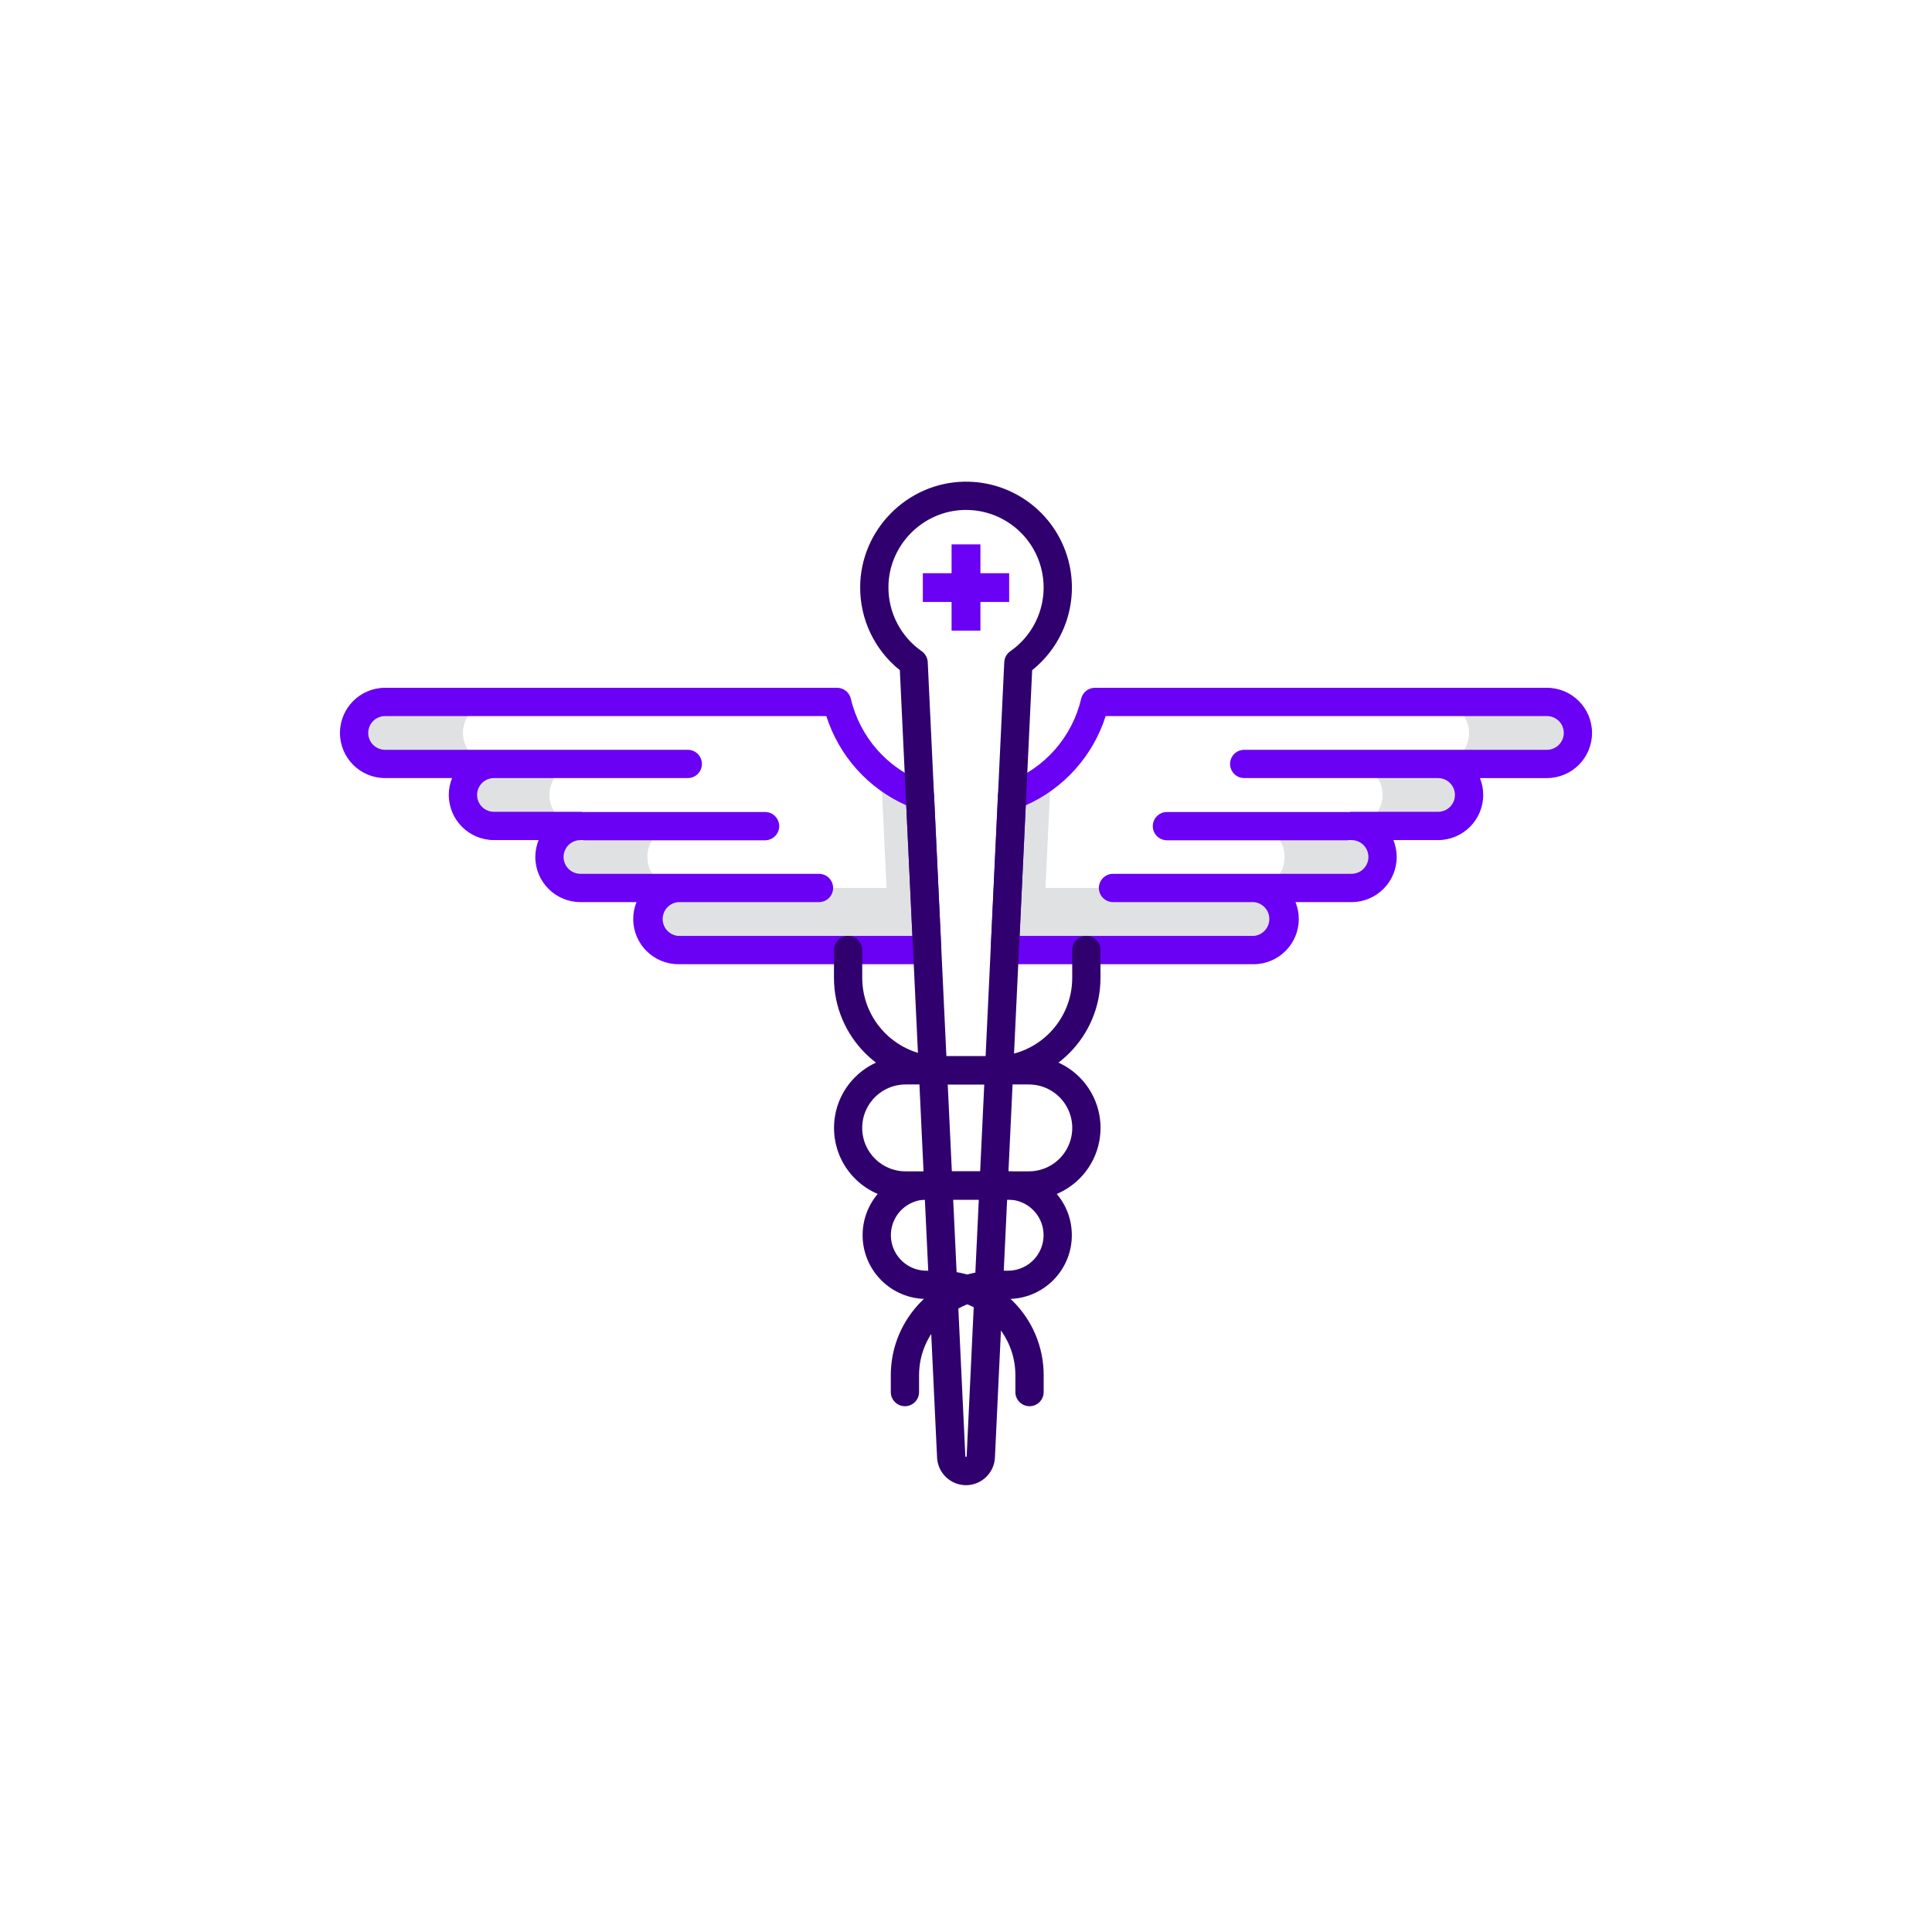 <svg height="2050" viewBox="0 0 2050 2050" width="2050" xmlns="http://www.w3.org/2000/svg" xmlns:xlink="http://www.w3.org/1999/xlink"><clipPath id="a"><path d="m0 0h2050v2050h-2050z"/></clipPath><g clip-path="url(#a)"><path d="m0 0h2050v2050h-2050z" fill="none"/><g fill="#e0e1e2"><path d="m1434.1 876.4h-103.9c18.17 0 32.9 14.73 32.9 32.9s-14.73 32.9-32.9 32.9h-260.9l-3.1 65.9h264c18.17 0 32.9-14.73 32.9-32.9.03-8.743-3.43-17.137-9.6-23.328-6.17-6.192-14.56-9.672-23.3-9.672h103.9c11.76.009 22.63-6.26 28.51-16.443 5.88-10.182 5.88-22.73 0-32.913s-16.75-16.452-28.51-16.444z"/><path d="m1641.4 744.8h-115.5c18.16.013 32.88 14.74 32.88 32.901s-14.72 32.886-32.88 32.899h115.5c18.17 0 32.9-14.73 32.9-32.9s-14.73-32.9-32.9-32.9z"/><path d="m1525.9 810.6h-91.8c11.76-.009 22.63 6.26 28.51 16.443 5.88 10.182 5.88 22.73 0 32.913s-16.75 16.452-28.51 16.444h91.8c18.16-.013 32.88-14.74 32.88-32.901s-14.72-32.886-32.88-32.899z"/><path d="m491.2 777.7c0-18.17 14.73-32.9 32.9-32.9h-115.5c-18.17 0-32.9 14.73-32.9 32.9s14.73 32.9 32.9 32.9h115.5c-18.17 0-32.9-14.73-32.9-32.9z"/><path d="m791.9 942.2h-72.1c-18.17 0-32.9-14.73-32.9-32.9s14.73-32.9 32.9-32.9h-103.9c-11.76-.009-22.63 6.26-28.512 16.443-5.882 10.182-5.883 22.73-.001 32.913s16.752 16.452 28.512 16.444h103.9c-8.743 0-17.127 3.48-23.299 9.671-6.173 6.192-9.628 14.586-9.601 23.329 0 18.17 14.73 32.9 32.9 32.9h264l-3.1-65.9z"/><path d="m583 843.5c0-18.17 14.73-32.9 32.9-32.9h-91.8c-18.161.013-32.876 14.74-32.876 32.901s14.716 32.886 32.877 32.899h91.8c-18.17 0-32.9-14.73-32.9-32.9z"/><path d="m976.1 844.3c-15-5.594-28.934-13.711-41.2-24l8.9 187.8h40z"/><path d="m1115.1 820.3c-12.27 10.289-26.2 18.406-41.2 24l-7.7 163.8h40z"/></g><path d="m1040.3 608.2v-30.6h-30.6v30.6h-30.5v30.5h30.5v30.5h30.6v-30.5h30.5v-30.5zm-310.5 217.4h-205.7c-8.284 0-15-6.716-15-15s6.716-15 15-15h205.7c8.284 0 15 6.716 15 15s-6.716 15-15 15zm82 66h-190.9c-8.284 0-15-6.716-15-15s6.716-15 15-15h190.9c8.284 0 15 6.716 15 15s-6.716 15-15 15zm57.2 65.6h-149.2c-8.284 0-15-6.716-15-15s6.716-15 15-15h149.2c8.284 0 15 6.716 15 15s-6.716 15-15 15zm656.9-131.6h-205.7c-8.28 0-15-6.716-15-15s6.72-15 15-15h205.7c8.28 0 15 6.716 15 15s-6.72 15-15 15zm-96.8 66h-190.9c-8.28 0-15-6.716-15-15s6.72-15 15-15h190.9c8.28 0 15 6.716 15 15s-6.72 15-15 15zm-98.9 65.6h-149.2c-8.28 0-15-6.716-15-15s6.72-15 15-15h149.2c8.28 0 15 6.716 15 15s-6.72 15-15 15zm0 65.9h-264c-4.13 0-8.07-1.7-10.9-4.7-2.82-2.94-4.31-6.92-4.1-11l7.7-163.8c.32-6.014 4.17-11.269 9.8-13.4 39.41-14.556 68.89-47.905 78.5-88.8 1.58-6.789 7.63-11.596 14.6-11.6h479.6c26.44.014 47.87 21.454 47.87 47.898.01 26.444-21.42 47.886-47.87 47.902h-71.1c2.34 5.676 3.53 11.761 3.5 17.9-.05 26.431-21.46 47.845-47.9 47.9h-47.4c2.29 5.694 3.47 11.766 3.5 17.9 0 26.455-21.44 47.9-47.9 47.9h-59.5c2.34 5.711 3.53 11.828 3.5 18-.05 26.43-21.46 47.84-47.9 47.9zm-248.3-30h248.3c9.39-.702 16.66-8.529 16.66-17.95s-7.27-17.248-16.66-17.95c-8.28 0-15-6.716-15-15s6.72-15 15-15h103.9c6.4.005 12.31-3.406 15.51-8.946s3.2-12.368 0-17.908-9.11-8.951-15.51-8.946c-8.28 0-15-6.716-15-15s6.72-15 15-15h91.8c9.88-.008 17.89-8.02 17.89-17.9 0-9.881-8.01-17.893-17.89-17.9-8.28 0-15-6.716-15-15s6.72-15 15-15h115.5c9.88-.008 17.89-8.02 17.89-17.9 0-9.881-8.01-17.893-17.89-17.9h-468.2c-13.43 42.239-44.29 76.709-84.8 94.7zm-98.1 30h-264c-26.432-.06-47.845-21.47-47.9-47.9-.029-6.171 1.16-12.288 3.5-18h-59.5c-26.455 0-47.9-21.445-47.9-47.9.031-6.135 1.219-12.207 3.5-17.901h-47.4c-26.431-.055-47.845-21.468-47.9-47.9-.029-6.139 1.161-12.223 3.5-17.9h-71.1c-26.444-.014-47.873-21.454-47.874-47.898s21.427-47.886 47.87-47.902h479.6c6.971.005 13.02 4.811 14.6 11.6 9.612 40.896 39.093 74.245 78.5 88.8 5.633 2.131 9.477 7.387 9.8 13.4l7.7 163.801c.209 4.07-1.275 8.05-4.1 11-2.832 3-6.775 4.7-10.9 4.7zm-264-65.9c-9.395.702-16.659 8.529-16.659 17.95s7.264 17.248 16.659 17.95h248.3l-6.5-138.6c-40.506-17.991-71.373-52.461-84.8-94.7h-468.2c-9.881.008-17.886 8.02-17.886 17.9 0 9.881 8.006 17.893 17.886 17.9h115.5c8.285 0 15 6.716 15 15s-6.715 15-15 15c-9.88.008-17.886 8.02-17.886 17.9 0 9.881 8.006 17.893 17.887 17.9h91.8c8.284 0 15 6.716 15 15s-6.716 15-15 15c-6.399-.005-12.313 3.406-15.514 8.946s-3.201 12.368 0 17.908 9.115 8.951 15.513 8.946h103.9c8.285 0 15 6.716 15 15s-6.715 15-15 15z" fill="#6a00f4"/><path d="m960.2 1492.1c-8.284 0-15-6.72-15-15v-17.9c.056-61.23 49.676-110.85 110.9-110.9h13.5c13.47 0 25.92-7.19 32.65-18.85 6.74-11.66 6.74-26.04 0-37.7-6.73-11.66-19.18-18.85-32.65-18.85h-108.599c-42.005-.03-76.039-34.1-76.038-76.1.001-42.01 34.036-76.07 76.041-76.1h93.696c45.86-.06 83-37.24 83-83.1v-29.5c0-8.284 6.72-15 15-15 8.29 0 15 6.716 15 15v29.5c-.05 62.41-50.6 112.99-113 113.1h-93.699c-16.481-.02-31.718 8.77-39.964 23.04s-8.246 31.85-.001 46.12 23.481 23.06 39.962 23.04h108.602c37.39 0 67.7 30.31 67.7 67.7s-30.31 67.7-67.7 67.7h-13.5c-44.66.05-80.847 36.24-80.902 80.9v17.9c0 8.28-6.716 15-15 15z" fill="#30016e"/><path d="m1092.4 1492.1c-8.28 0-15-6.72-15-15v-17.9c0-44.64-36.16-80.84-80.8-80.9h-13.6c-37.39 0-67.7-30.31-67.7-67.7s30.31-67.7 67.7-67.7h108.6c16.48.02 31.72-8.76 39.96-23.04 8.25-14.27 8.25-31.85.01-46.12-8.25-14.27-23.49-23.06-39.97-23.04h-93.597c-62.441-.05-113.045-50.66-113.1-113.1v-29.5c0-8.284 6.716-15 15-15s15 6.716 15 15v29.5c.055 45.87 37.227 83.04 83.099 83.1h93.598c27.2-.02 52.35 14.48 65.96 38.03 13.61 23.56 13.61 52.58 0 76.14-13.61 23.55-38.75 38.05-65.95 38.03h-108.605c-13.469 0-25.914 7.19-32.649 18.85-6.734 11.66-6.734 26.04 0 37.7 6.735 11.66 19.18 18.85 32.649 18.85h13.6c61.205.06 110.805 49.69 110.805 110.9v17.9c0 8.28-6.72 15-15 15z" fill="#30016e"/><path d="m1025 1575.9c-16.4-.03-29.901-12.92-30.7-29.3l-39.5-835.5c-26.757-21.391-42.265-53.843-42.1-88.1.2-60.8 49.9-111 110.7-111.9 48-.715 91.15 29.16 107.37 74.343 16.22 45.182 1.93 95.679-35.57 125.657l-39.5 835.5c-.8 16.38-14.3 29.27-30.7 29.3zm0-1034.8h-1.2c-44.5.6-81 37.4-81.1 82-.076 27.055 13.114 52.425 35.302 67.902 3.806 2.674 6.168 6.953 6.4 11.6l39.898 842.598c0 .25.14.48.35.61.22.12.49.12.7 0 .22-.13.35-.36.35-.61l39.9-842.599c.23-4.646 2.6-8.925 6.4-11.6 29.56-20.527 42.36-57.881 31.59-92.222s-42.6-57.703-78.59-57.678z" fill="#30016e" fill-rule="evenodd"/></g></svg>